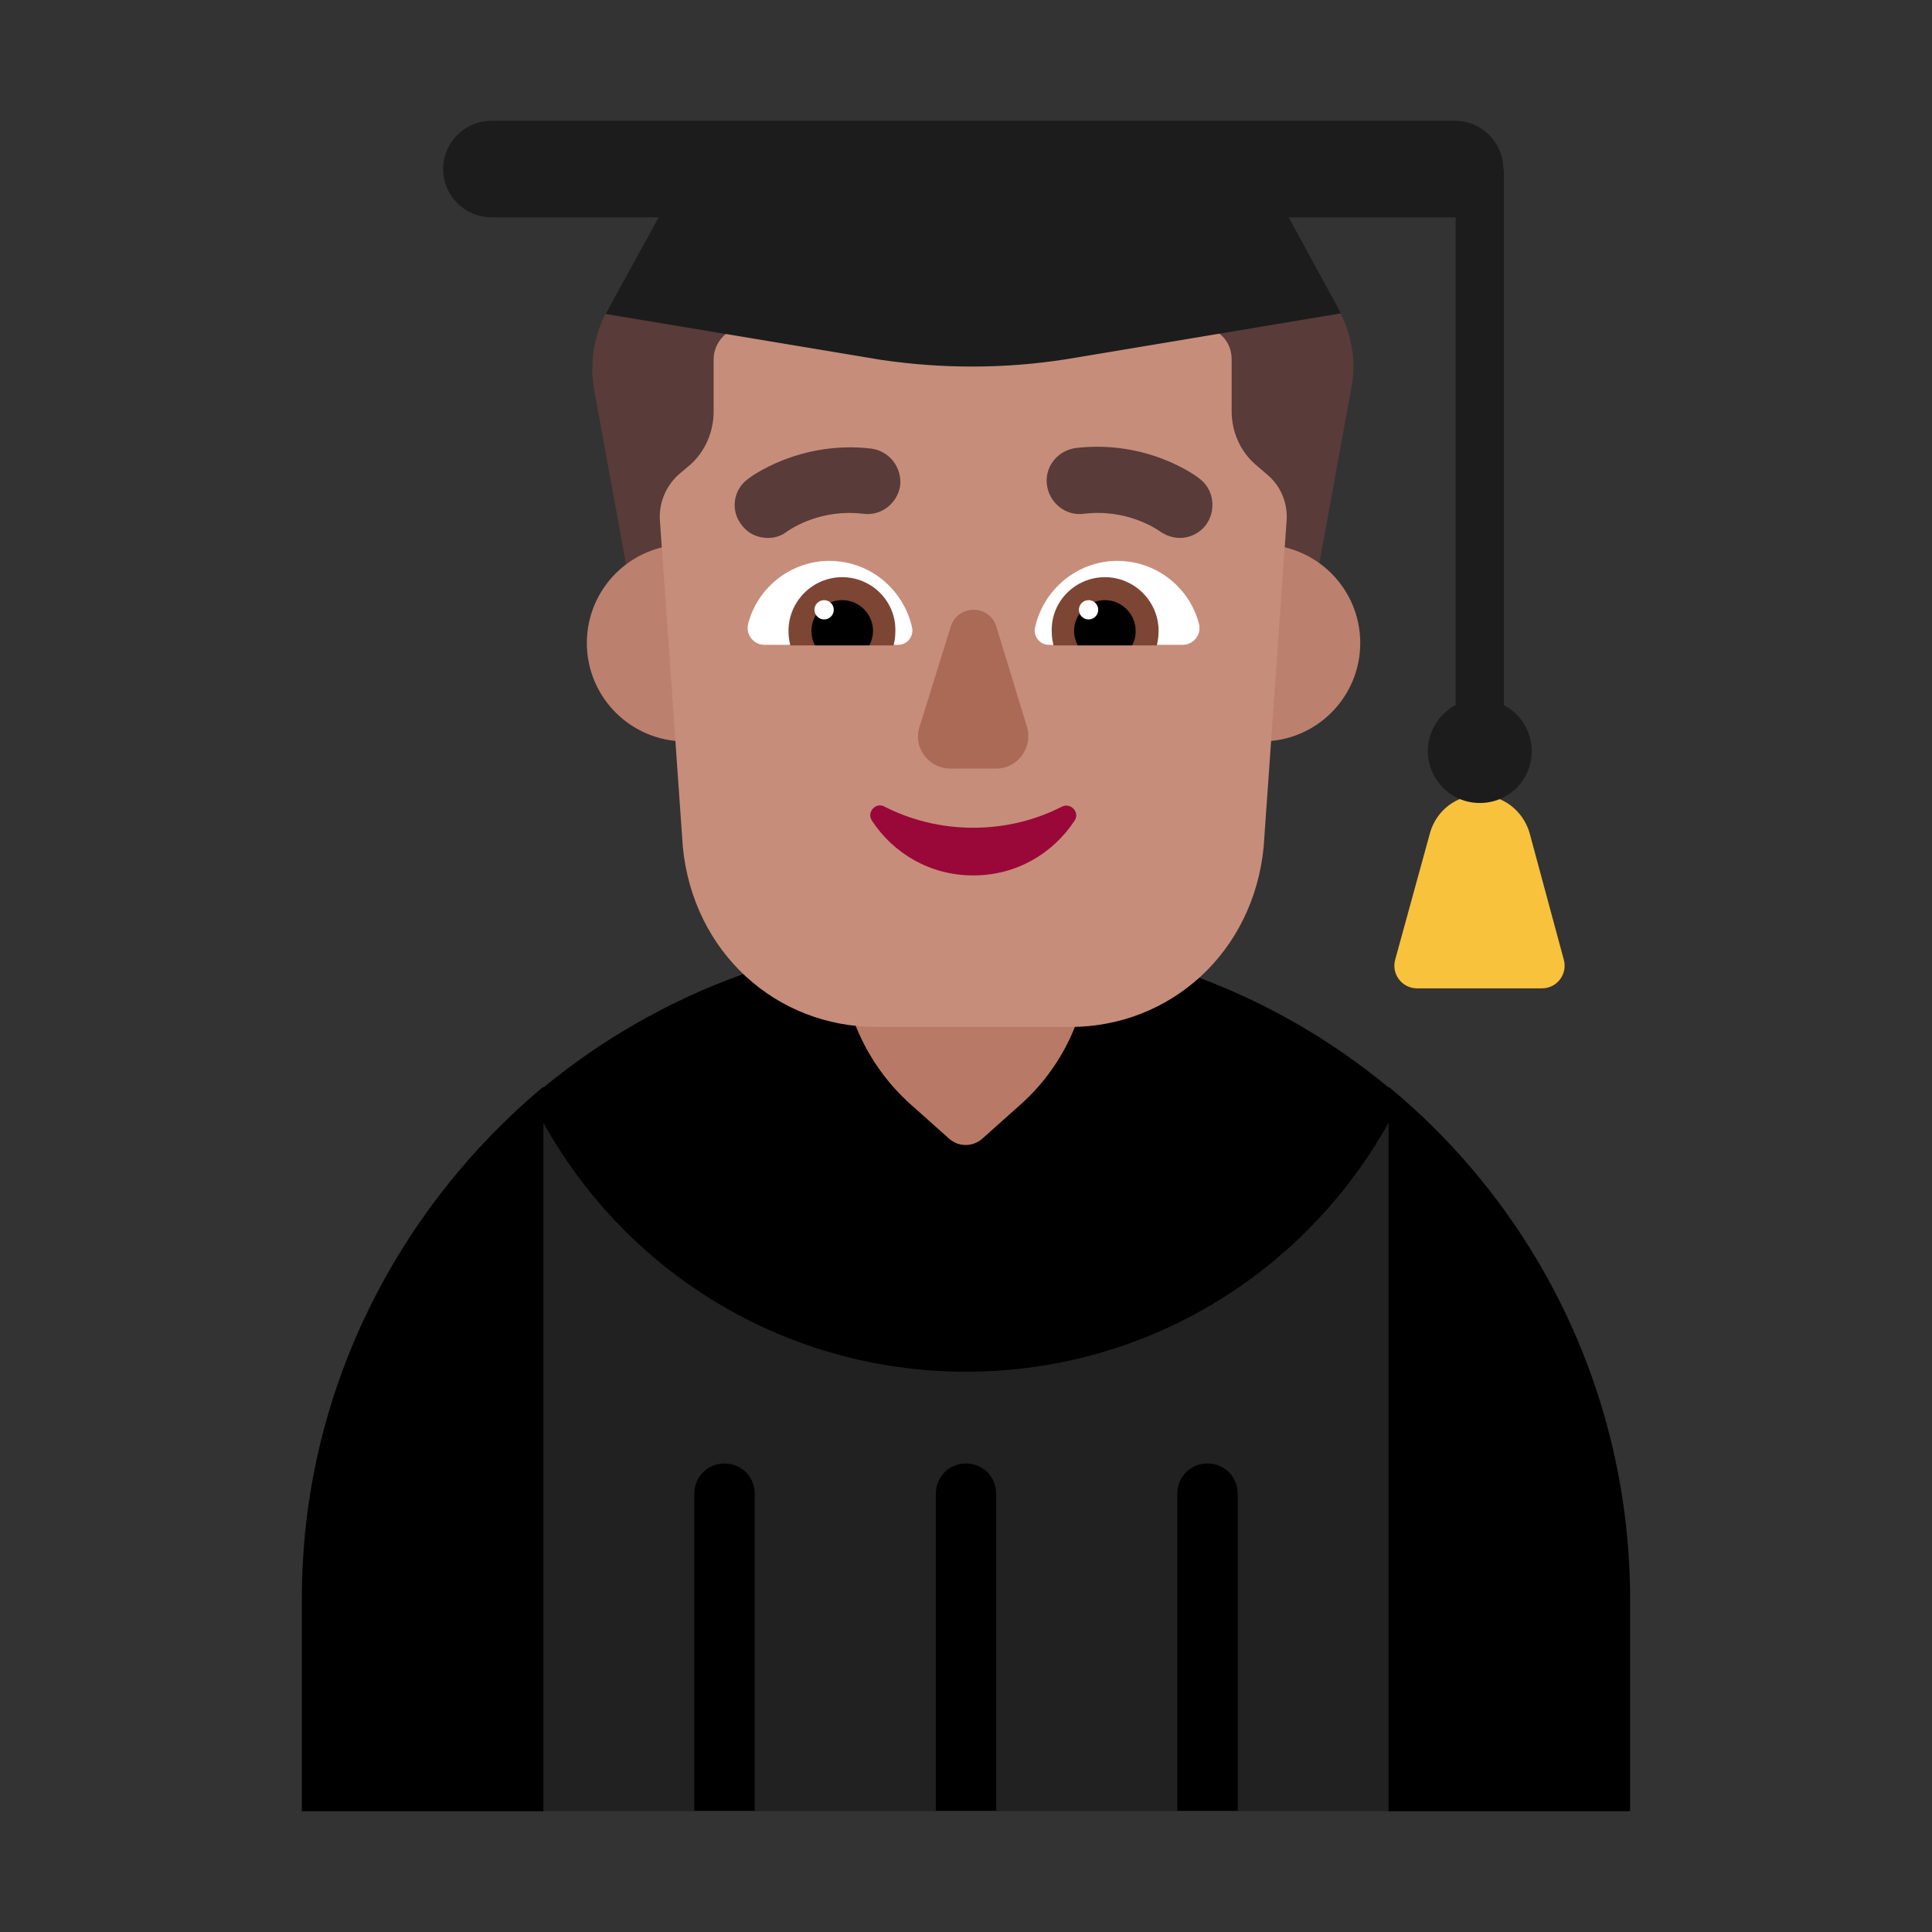 <svg fill="none" height="32" viewBox="0 0 32 32" width="32" xmlns="http://www.w3.org/2000/svg"><rect x="0" y="0" width="32" height="32" fill="#333333" stroke="none"/><path d="m11.412 16.5h9.175c-1.396-.642-2.949-1-4.587-1-1.637 0-3.192.358-4.588 1z" fill="#212121"/><path d="m23 18.5h-14l-2 5.5 2 6h14l2-6z" fill="#212121"/><g fill="#000"><path d="m23 30v-11.406c-1.37 2.46-3.982 4.126-7 4.126-3.017 0-5.638-1.665-7-4.124v11.404h-4v-3.5c-.01-3.41 1.57-6.47 4-8.5v.013c1.901-1.565 4.339-2.513 7-2.513 2.661 0 5.099.939 7 2.512v-.012c2.45 2.02 4 5.09 4 8.5v3.5z"/><path d="m12.5 29.99v-5.25c0-.28-.22-.5-.5-.5s-.5.22-.5.5v5.25z"/><path d="m16.5 29.99v-5.25c0-.28-.22-.5-.5-.5s-.5.22-.5.5v5.25z"/><path d="m20.5 29.99v-5.25c0-.28-.22-.5-.5-.5s-.5.22-.5.5v5.25z"/></g><path d="m16.92 18.28-.65.58c-.16.14-.39.14-.55 0l-.65-.58c-.72-.65-1.14-1.58-1.14-2.55v-3.09c0-1.14.92-2.06 2.06-2.06s2.06.92 2.06 2.06v3.09c0 .97-.41 1.9-1.13 2.55z" fill="#b87a66"/><path d="m10.1 5.074c-.246.4-.345.887-.26 1.377l.56 3.07c.06.31.32.53.63.54l.97-2.06v-2l.021-.468-1.021-.532z" fill="#593b39"/><path d="m20.198 5.526-.198.474v2l1.21 2.05c.3-.02.56-.24.61-.54l.56-3.07c.087-.437.016-.874-.178-1.249l-1.412-.31z" fill="#593b39"/><path d="m12.98 10.65c0 .9-.73 1.63-1.63 1.63-.9 0-1.63-.73-1.63-1.63s.73-1.63 1.63-1.63c.9 0 1.63.73 1.63 1.63z" fill="#bb806e"/><path d="m22.53 10.65c0 .9-.73 1.63-1.63 1.63s-1.63-.73-1.63-1.63.73-1.63 1.63-1.63 1.63.73 1.63 1.63z" fill="#bb806e"/><path d="m10.949 8.89c-.007-.094-.013-.186-.019-.27-.02-.29.1-.57.31-.76l.19-.16c.25-.22.39-.55.39-.88v-.87c0-.24.17-.46.4-.52.64-.16 2-.43 3.89-.43s3.25.27 3.89.43c.24.06.4.27.4.52v.86c0 .34.14.66.39.88l.21.18c.213.184.323.451.312.731l-.382 5.429c-.17 1.74-1.54 2.98-3.21 2.98h-3.2c-1.67 0-3.04-1.24-3.21-2.98z" fill="#c68d7b"/><path d="m16.12 13.71c-.54 0-1.04-.13-1.47-.35-.14-.08-.3.09-.21.23.36.55.97.91 1.68.91s1.32-.36 1.68-.91c.09-.14-.07-.3-.21-.23-.43.22-.93.35-1.47.35z" fill="#990838"/><path d="m15.75 10.37-.52 1.67c-.11.34.15.69.51.69h.76c.36 0 .61-.35.51-.69l-.51-1.67c-.12-.36-.63-.36-.75 0z" fill="#ab6a55"/><path d="m12.39 10.34c.15-.6.7-1.05 1.35-1.05.68 0 1.24.49 1.37 1.12.02.14-.09.27-.23.27h-2.22c-.17 0-.31-.16-.27-.34z" fill="#fff"/><path d="m19.86 10.34c-.15-.6-.7-1.05-1.35-1.05-.68 0-1.24.49-1.37 1.12-.02.14.09.27.23.27h2.22c.18 0 .31-.17.27-.34z" fill="#fff"/><path d="m13.06 10.45c0-.49.4-.89.89-.89s.89.4.88.89c0 .09-.01.16-.03.24h-1.71c-.02-.08-.03-.16-.03-.24z" fill="#7d4533"/><path d="m19.19 10.45c0-.49-.4-.89-.89-.89s-.89.4-.88.89c0 .09.01.16.03.24h1.71c.02-.08.03-.16.03-.24z" fill="#7d4533"/><path d="m13.95 9.94c.28 0 .51.23.51.51 0 .08-.02.16-.06.24h-.9c-.04-.07-.06-.15-.06-.24 0-.28.23-.51.51-.51z" fill="#000"/><path d="m18.3 9.94c-.28 0-.51.23-.51.51 0 .08.02.16.06.24h.9c.04-.07.06-.15.06-.24 0-.28-.23-.51-.51-.51z" fill="#000"/><path d="m13.81 10.1c0 .088-.072.16-.16.16s-.16-.072-.16-.16c0-.088.072-.16.16-.16s.16.072.16.16z" fill="#fff"/><path d="m18.19 10.1c0 .088-.072.16-.16.16-.088 0-.16-.072-.16-.16 0-.088.072-.16.16-.16.088 0 .16.072.16.16z" fill="#fff"/><path d="m19.21 8.8c.1.07.22.11.33.11.16 0 .32-.07.43-.21.18-.24.14-.59-.1-.77-.03-.03-.85-.65-2.05-.51-.3.04-.52.31-.48.61s.31.52.61.48c.709-.087 1.201.249 1.256.287.002.001.004.003.004.003z" fill="#593b39"/><path d="m12.28 8.69c.11.15.27.22.44.22.11 0 .22-.03.32-.11 0 0 .005-.003.011-.007.079-.052.56-.367 1.249-.283.3.04.57-.18.61-.47.03-.3-.18-.57-.48-.61-1.19-.14-2.02.48-2.05.51-.24.18-.28.52-.1.75z" fill="#593b39"/><path d="m25.33 13.78c-.11-.35-.43-.61-.82-.61s-.71.25-.82.61l-.58 2.11c-.07.24.11.48.36.48h2.07c.25 0 .43-.24.36-.48z" fill="#f9c23c"/><path d="m21.345 3.6h2.765v8.08c-.27.14-.46.43-.46.76 0 .47.38.86.86.86s.86-.38.86-.86c0-.33-.19-.62-.46-.76v-8.88l-.01 0c0-.44-.36-.8-.8-.8h-15.96c-.44 0-.8.36-.8.8s.36.8.8.8h2.77l-.88 1.6 4.56.76c1.02.15 2.05.15 3.07-.01l4.55-.76z" fill="#1c1c1c"/></svg>